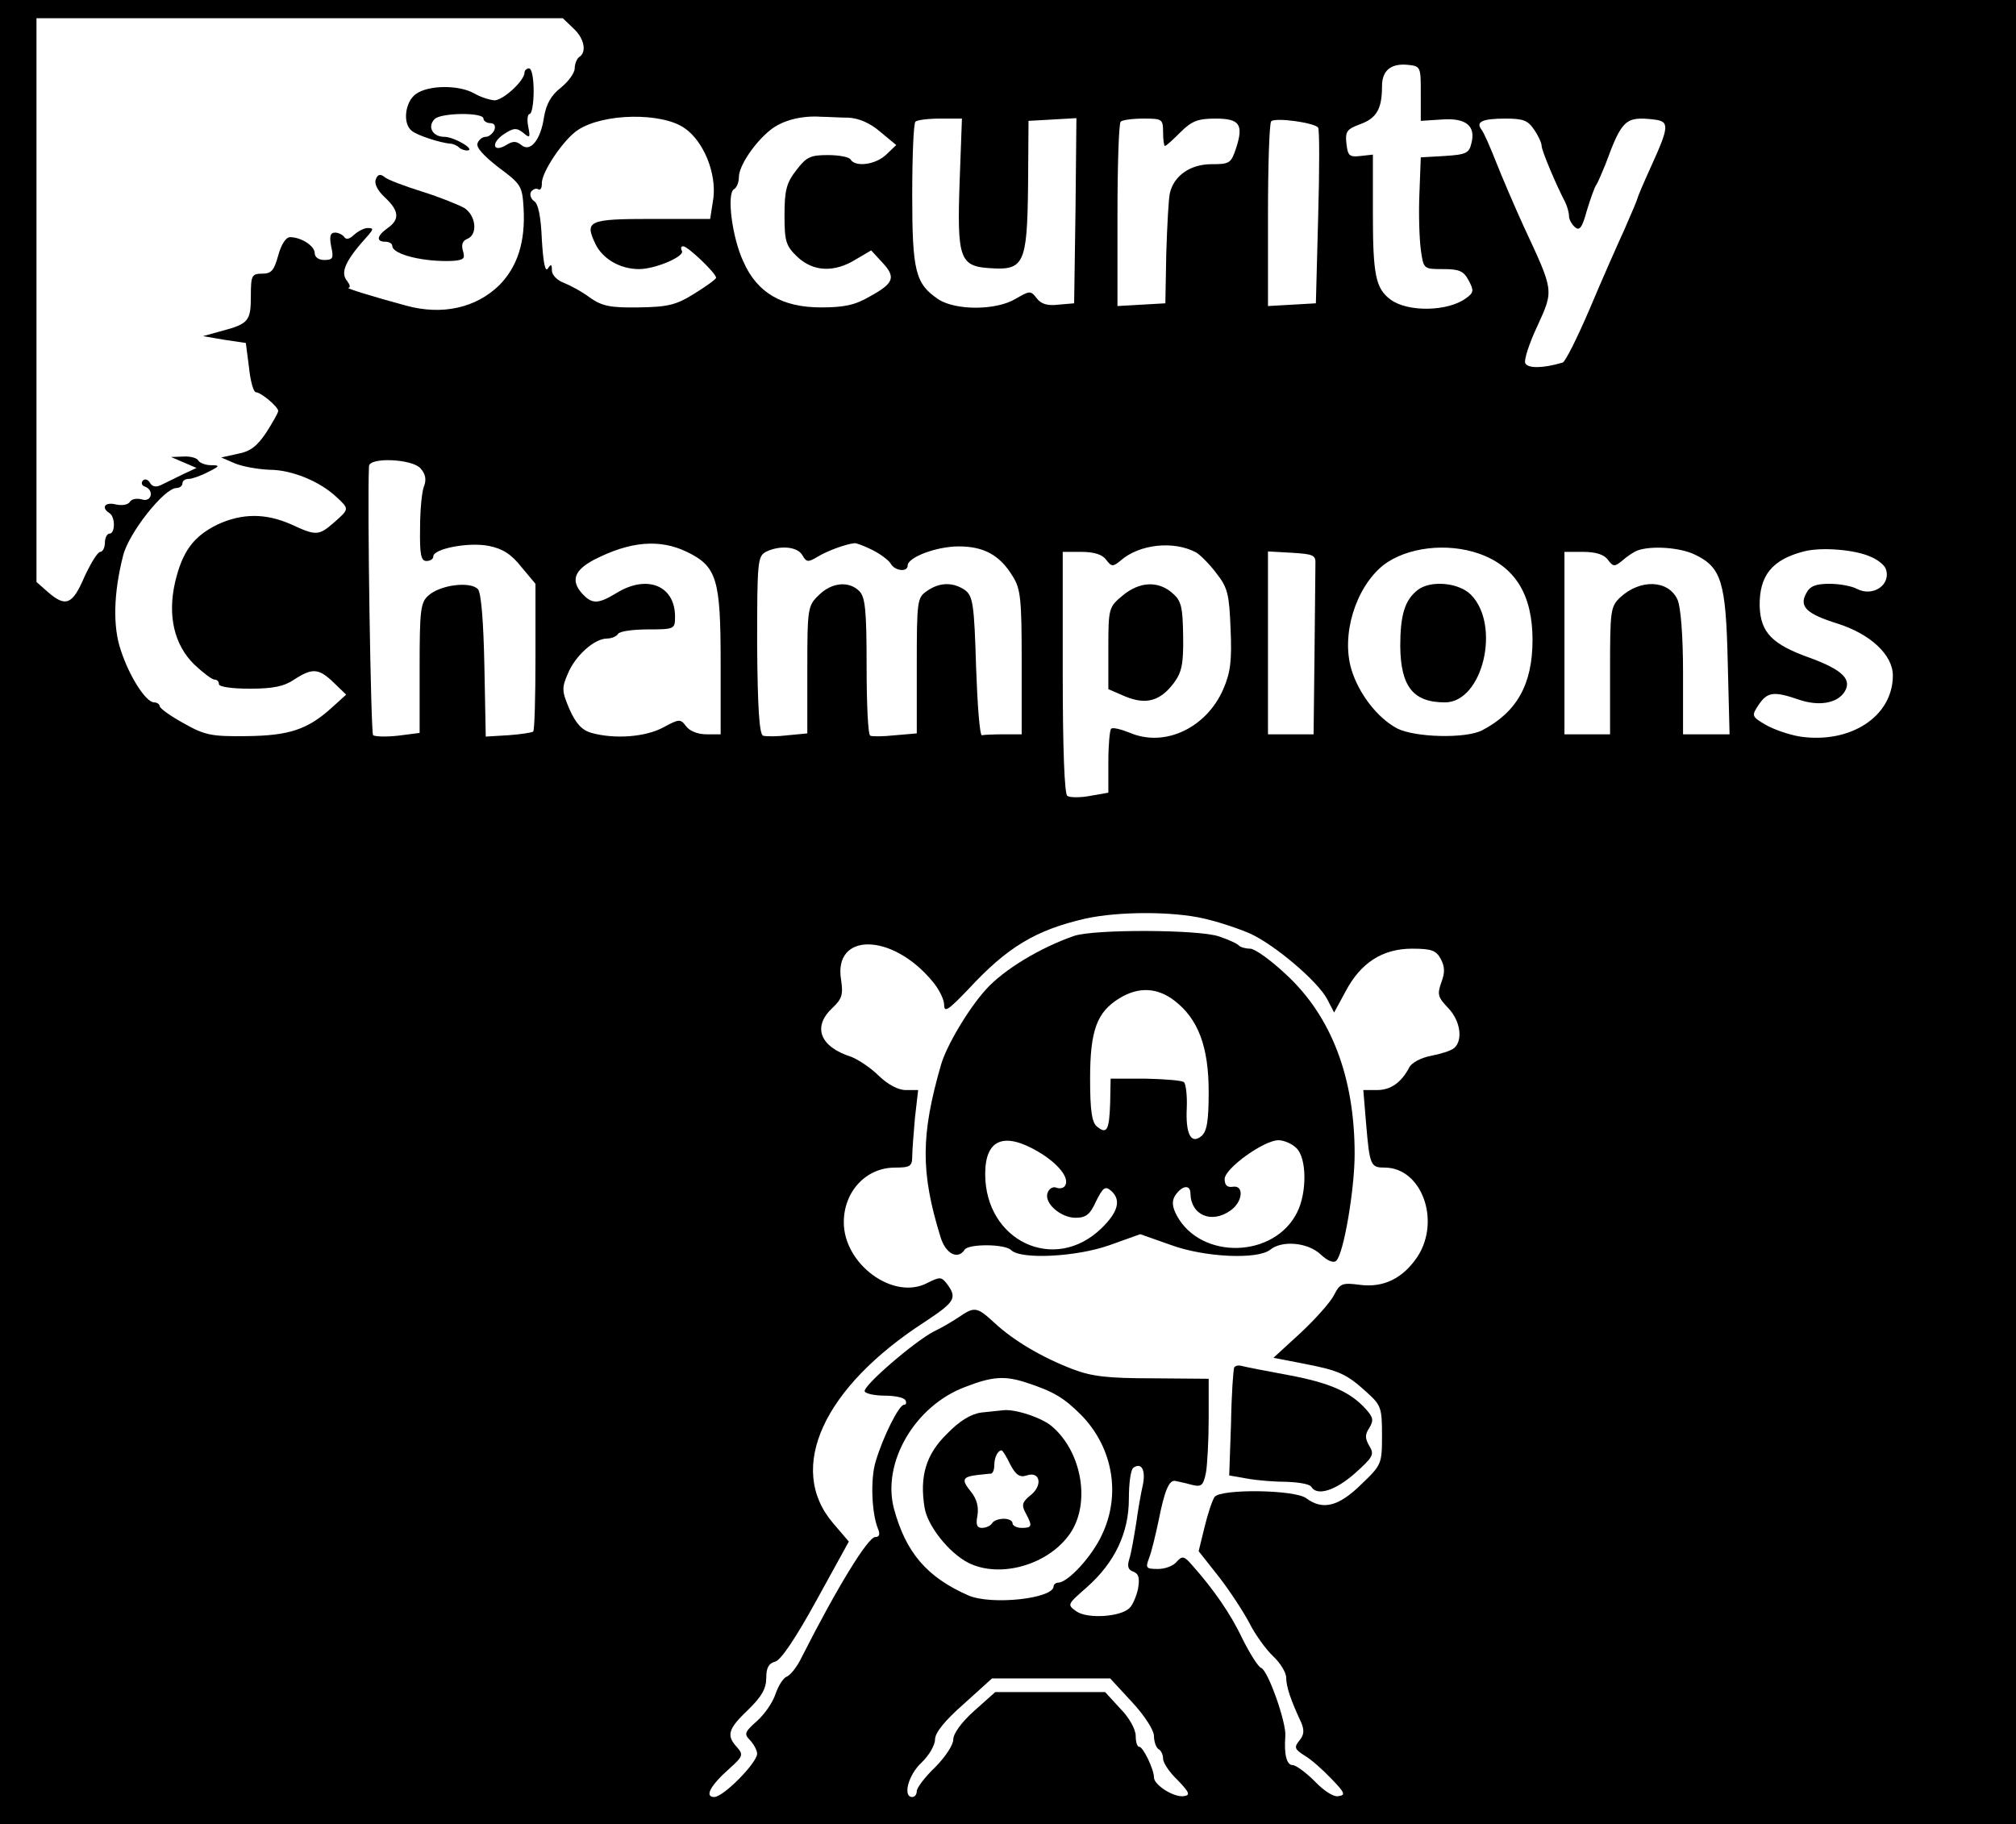 <?xml version="1.0" standalone="no"?>
<!DOCTYPE svg PUBLIC "-//W3C//DTD SVG 20010904//EN"
 "http://www.w3.org/TR/2001/REC-SVG-20010904/DTD/svg10.dtd">
<svg version="1.0" xmlns="http://www.w3.org/2000/svg"
 width="442pt" height="400pt" viewBox="0 0 442 400"
 preserveAspectRatio="xMidYMid meet">
<g transform="translate(0,400) scale(0.1,-0.1)"
fill="#000000" stroke="none">
<path d="M0 2000 l0 -2000 2210 0 2210 0 0 2000 0 2000 -2210 0 -2210 0 0
-2000z m1257 1938 c24 -22 30 -52 13 -63 -5 -3 -10 -15 -10 -25 0 -10 -14 -29
-30 -42 -22 -17 -32 -36 -37 -63 -7 -51 -30 -80 -50 -63 -11 9 -19 9 -33 0
-30 -18 -34 5 -5 24 21 14 28 14 42 3 15 -13 16 -11 11 14 -3 15 -1 27 3 27 5
0 9 23 9 50 0 28 -4 50 -10 50 -5 0 -10 -4 -10 -9 0 -18 -47 -61 -66 -61 -11
1 -30 7 -44 15 -33 19 -100 19 -128 -1 -24 -17 -30 -65 -9 -81 12 -10 62 -26
84 -28 6 0 15 -4 19 -8 4 -4 12 -7 18 -7 21 1 -28 30 -50 30 -25 0 -38 22 -21
39 14 14 107 15 107 1 0 -5 7 -10 15 -10 9 0 12 -6 9 -15 -4 -8 -12 -15 -19
-15 -7 0 -15 -6 -18 -14 -4 -9 14 -28 46 -53 50 -37 52 -41 55 -90 4 -73 -13
-127 -53 -168 -51 -50 -125 -67 -205 -45 -74 20 -135 39 -126 39 5 1 3 7 -3
15 -16 19 -3 46 47 101 11 13 11 15 -2 15 -8 0 -21 -7 -30 -15 -9 -9 -17 -11
-21 -5 -3 5 -13 10 -20 10 -11 0 -13 -8 -9 -30 6 -26 4 -30 -15 -30 -12 0 -21
6 -21 15 0 16 -30 35 -54 35 -9 0 -19 -15 -26 -40 -9 -33 -15 -40 -35 -40 -23
0 -25 -4 -25 -49 0 -55 -5 -61 -65 -77 l-40 -11 47 -8 47 -7 7 -54 c3 -30 10
-54 15 -54 11 0 49 -32 49 -41 0 -4 -12 -25 -26 -47 -20 -30 -35 -42 -63 -47
l-36 -8 30 -13 c17 -7 51 -13 76 -14 48 0 110 -25 147 -60 28 -26 28 -26 -5
-55 -34 -30 -40 -30 -94 -5 -56 25 -108 25 -162 0 -53 -26 -77 -59 -93 -126
-17 -74 -2 -138 42 -181 19 -18 39 -33 44 -33 6 0 10 -4 10 -10 0 -6 29 -10
68 -10 50 0 75 5 97 20 40 26 54 25 87 -7 l27 -26 -32 -29 c-53 -48 -94 -61
-187 -62 -76 -1 -91 2 -137 28 -29 16 -53 33 -53 38 0 4 -6 8 -12 8 -18 0 -54
56 -73 114 -18 52 -16 126 5 208 12 49 90 148 117 148 7 0 13 5 13 10 0 6 6
10 14 10 7 0 27 7 42 15 26 13 27 15 7 15 -12 0 -25 5 -28 10 -3 6 -18 10 -33
9 l-27 -1 28 -12 28 -12 -28 -13 c-15 -7 -36 -18 -47 -23 -13 -7 -21 -6 -27 3
-4 8 -12 10 -16 5 -4 -5 -2 -11 5 -13 21 -8 14 -35 -7 -28 -11 3 -22 1 -26 -5
-4 -7 -18 -9 -31 -6 -24 6 -33 -7 -14 -19 13 -8 13 -45 0 -45 -5 0 -10 -9 -10
-20 0 -11 -5 -20 -10 -20 -6 0 -21 -25 -35 -55 -26 -61 -41 -67 -80 -33 l-25
22 0 618 0 618 577 0 577 0 23 -22z m1858 -143 l0 -60 46 3 c53 4 75 -14 65
-52 -5 -22 -12 -25 -59 -28 l-52 -3 -3 -80 c-2 -44 0 -99 3 -122 6 -43 6 -43
49 -43 35 0 45 -4 56 -25 12 -22 11 -27 -6 -39 -39 -29 -127 -31 -165 -3 -33
24 -39 55 -39 187 l0 131 -27 -3 c-25 -3 -28 1 -31 27 -3 27 1 32 31 43 35 13
47 33 47 83 0 34 19 50 55 47 30 -3 30 -4 30 -63z m-1614 -76 c42 -29 70 -99
63 -154 l-7 -45 -127 0 c-141 0 -149 -4 -124 -56 16 -32 54 -54 95 -54 36 0
101 28 94 40 -3 6 -2 10 3 10 10 0 72 -59 72 -69 0 -3 -22 -19 -48 -35 -40
-25 -58 -29 -122 -30 -62 -1 -80 3 -106 21 -17 13 -43 27 -58 33 -14 5 -26 17
-26 27 0 14 -2 15 -9 4 -6 -8 -10 15 -13 63 -2 51 -8 80 -17 85 -7 5 -10 14
-7 20 4 6 11 9 16 6 5 -3 8 3 8 12 -2 24 48 98 79 118 56 37 184 39 234 4z
m359 23 c23 -1 48 -12 70 -31 l35 -29 -22 -21 c-23 -22 -67 -28 -78 -11 -3 6
-26 10 -50 10 -38 0 -47 -4 -69 -33 -22 -28 -26 -45 -26 -99 0 -57 3 -67 28
-91 35 -33 81 -35 128 -6 l34 20 24 -26 c31 -33 26 -46 -27 -75 -32 -19 -57
-24 -107 -24 -85 0 -140 32 -170 100 -25 53 -37 149 -21 159 6 3 11 15 11 27
0 24 34 75 69 103 26 21 68 32 111 29 14 0 41 -2 60 -2z m244 -139 c-6 -170 0
-187 67 -191 74 -5 81 9 83 180 l1 143 53 3 52 3 -2 -203 -3 -203 -35 -3 c-24
-3 -38 2 -47 14 -13 17 -15 17 -46 -1 -43 -26 -132 -26 -170 -1 -50 34 -57 61
-57 229 0 84 3 157 7 160 3 4 28 7 54 7 l48 0 -5 -137z m446 107 c0 -16 2 -30
4 -30 3 0 18 14 34 30 25 25 39 30 77 30 53 0 62 -13 45 -65 -11 -33 -14 -35
-54 -35 -46 0 -82 -25 -91 -63 -3 -12 -6 -71 -8 -132 l-2 -110 -52 -3 -53 -3
0 199 c0 109 3 202 7 205 3 4 26 7 50 7 41 0 43 -1 43 -30z m340 10 c3 -4 3
-93 0 -196 l-5 -189 -52 -3 -53 -3 0 199 c0 109 3 202 7 206 9 9 96 -3 103
-14z m474 -5 c9 -13 16 -29 16 -35 0 -10 32 -86 51 -122 5 -10 9 -24 9 -32 0
-7 6 -18 13 -24 10 -9 16 -1 26 36 8 26 17 52 21 57 4 6 12 26 20 45 36 98 44
105 106 98 35 -4 34 -15 -7 -105 -16 -35 -29 -66 -29 -68 0 -2 -13 -33 -28
-67 -16 -35 -51 -114 -77 -176 -27 -63 -53 -115 -59 -117 -44 -13 -77 -13 -82
-1 -3 7 9 44 27 82 36 79 36 75 -31 219 -20 44 -47 107 -60 140 -13 33 -27 65
-32 71 -13 17 2 24 53 24 39 0 49 -4 63 -25z m-2442 -742 c11 -12 13 -25 8
-38 -5 -11 -9 -53 -9 -92 -1 -59 2 -73 14 -73 8 0 15 4 15 10 0 17 78 32 122
23 30 -6 49 -18 71 -46 l31 -37 0 -160 c0 -88 -2 -161 -5 -164 -2 -2 -26 -6
-54 -8 l-50 -3 -3 154 c-2 100 -7 160 -14 169 -16 18 -83 10 -109 -14 -17 -15
-19 -32 -19 -159 l0 -142 -47 -6 c-27 -3 -51 -2 -55 1 -5 5 -13 511 -9 590 1
20 95 16 113 -5z m584 -183 c66 -32 74 -60 74 -244 l0 -156 -31 0 c-19 0 -37
7 -45 18 -12 16 -15 16 -50 -3 -39 -21 -106 -26 -157 -12 -21 6 -34 20 -48 51
-17 40 -18 47 -4 79 16 39 58 77 86 77 10 0 21 5 24 10 3 6 33 10 66 10 58 0
59 1 59 28 0 68 -61 93 -128 52 -41 -25 -54 -25 -76 -1 -25 28 -17 51 27 74
78 40 143 46 203 17z m407 4 c18 -9 36 -23 40 -30 9 -16 37 -19 37 -4 0 18 63
42 112 42 55 0 90 -19 118 -65 18 -28 20 -51 20 -189 l0 -158 -40 0 c-22 0
-43 -1 -47 -2 -5 -2 -10 66 -13 150 -4 137 -7 155 -24 168 -26 18 -56 18 -84
-2 -21 -14 -22 -22 -22 -164 l0 -148 -47 -4 c-27 -3 -51 -3 -55 -1 -5 2 -8 71
-8 153 0 122 -3 151 -16 164 -23 23 -61 19 -89 -9 -24 -23 -25 -29 -25 -163
l0 -140 -42 -4 c-24 -3 -48 -3 -55 -1 -8 3 -12 59 -13 198 0 183 1 195 19 205
30 15 69 12 80 -7 9 -16 13 -16 33 -4 21 13 62 28 81 30 4 1 22 -6 40 -15z
m709 -5 c9 -5 30 -26 45 -46 25 -32 28 -46 31 -122 3 -69 0 -95 -16 -132 -37
-85 -128 -128 -204 -96 -20 8 -39 13 -42 9 -3 -3 -6 -36 -6 -73 l0 -67 -40 -7
c-21 -4 -44 -4 -50 0 -6 4 -10 99 -10 271 l0 264 41 0 c28 0 46 -6 54 -17 12
-16 15 -16 32 -2 41 36 116 44 165 18z m621 -3 c79 -28 117 -90 117 -189 0
-97 -34 -158 -110 -198 -36 -19 -148 -16 -187 4 -43 23 -84 76 -100 129 -23
76 9 180 70 229 51 39 139 50 210 25z m473 -2 c58 -28 68 -59 72 -236 l4 -158
-51 0 -51 0 0 135 c0 81 -5 144 -12 160 -20 44 -82 46 -126 5 -21 -20 -22 -29
-22 -160 l0 -140 -50 0 -50 0 0 200 0 200 41 0 c28 0 46 -6 54 -17 12 -16 15
-16 32 -2 10 9 25 19 33 22 30 11 93 7 126 -9z m386 -5 c15 -6 29 -18 32 -25
14 -35 -27 -64 -63 -45 -11 6 -38 11 -60 11 -30 0 -43 -5 -51 -21 -16 -29 1
-45 68 -66 73 -23 122 -69 122 -114 0 -90 -93 -150 -203 -134 -25 4 -59 16
-76 26 -31 18 -31 20 -15 44 19 28 33 30 88 11 44 -15 84 -8 100 17 17 27 -4
48 -74 74 -85 30 -110 56 -112 114 -1 67 27 102 97 120 38 10 113 4 147 -12z
m-1218 -16 c0 -13 -1 -102 -2 -198 l-2 -175 -50 0 -50 0 0 201 0 200 53 -3
c47 -3 52 -5 51 -25z m-244 -777 c31 -7 76 -22 101 -33 53 -24 148 -104 169
-144 l15 -29 25 46 c33 63 81 94 146 94 43 0 53 -4 63 -23 9 -17 9 -30 1 -51
-9 -26 -8 -32 15 -56 27 -28 33 -71 13 -88 -7 -6 -30 -13 -51 -17 -21 -4 -42
-15 -47 -25 -18 -34 -41 -50 -71 -50 l-30 0 6 -72 c8 -95 10 -98 42 -98 80 -1
122 -116 71 -195 -32 -48 -75 -69 -127 -62 -38 5 -43 3 -56 -22 -7 -15 -41
-53 -73 -83 l-60 -55 67 -13 c77 -15 93 -22 138 -63 31 -28 33 -34 33 -94 0
-63 -1 -65 -46 -108 -49 -48 -84 -57 -120 -30 -25 19 -187 21 -201 3 -5 -7
-15 -37 -22 -66 l-13 -53 45 -57 c24 -31 54 -77 67 -102 12 -24 36 -57 51 -71
16 -15 29 -36 29 -48 0 -19 10 -49 33 -98 7 -17 6 -27 -4 -39 -12 -15 -11 -19
11 -33 14 -8 40 -31 59 -51 29 -30 32 -36 16 -38 -10 -3 -32 11 -52 32 -20 20
-42 36 -49 36 -13 0 -19 23 -16 63 3 29 -38 145 -53 150 -7 3 -25 32 -41 64
-26 55 -63 108 -110 161 -18 21 -22 21 -34 8 -7 -9 -25 -16 -41 -16 -26 0 -28
2 -20 23 5 12 14 49 21 82 13 66 23 91 37 88 4 -1 20 -4 34 -8 23 -6 27 -3 33
26 3 17 6 71 6 119 l0 87 -122 1 c-99 0 -134 4 -176 20 -68 26 -130 63 -171
101 -39 36 -44 37 -79 13 -15 -10 -39 -24 -54 -31 -43 -22 -159 -122 -152
-132 3 -5 23 -9 44 -9 21 0 42 -4 45 -10 3 -5 2 -10 -3 -10 -11 0 -46 -70 -62
-124 -12 -38 -9 -114 5 -148 5 -12 3 -18 -6 -18 -16 0 -84 -111 -161 -263 -10
-21 -25 -40 -33 -43 -8 -3 -19 -21 -25 -39 -6 -18 -24 -44 -41 -59 -27 -24
-28 -28 -14 -42 8 -9 15 -22 15 -29 0 -20 -74 -95 -94 -95 -22 0 -9 25 34 63
29 26 30 30 16 46 -24 26 -20 40 24 82 30 29 40 47 40 70 0 22 5 32 20 36 12
3 45 52 90 134 l71 129 -35 41 c-102 120 -21 297 202 441 65 43 71 52 49 82
-13 17 -16 17 -44 3 -74 -39 -183 41 -183 133 0 68 49 120 112 120 33 0 38 3
38 24 0 12 3 51 6 85 l7 61 -27 0 c-17 0 -39 12 -59 31 -17 17 -45 36 -61 42
-69 22 -85 66 -41 107 21 20 24 29 19 62 -17 104 111 103 199 -2 15 -17 27
-41 27 -53 0 -18 9 -12 53 34 86 93 148 130 257 155 73 16 192 16 260 0z
m-391 -1017 c61 -20 83 -33 122 -72 69 -71 87 -174 45 -262 -22 -48 -75 -105
-96 -105 -5 0 -10 -4 -10 -8 0 -27 -136 -42 -187 -20 -91 40 -137 94 -163 190
-27 101 46 226 156 267 59 23 86 25 133 10z m257 -223 c-4 -17 -11 -56 -15
-86 -5 -31 -11 -66 -15 -78 -5 -16 -3 -24 9 -28 12 -5 14 -14 10 -38 -4 -17
-12 -36 -19 -42 -19 -19 -92 -24 -116 -7 -21 15 -20 15 23 53 61 54 92 119 92
194 0 34 4 64 10 68 17 12 27 -4 21 -36z m-24 -478 c28 -30 48 -62 48 -74 0
-13 5 -26 10 -29 6 -3 10 -13 10 -21 0 -9 14 -30 32 -47 26 -27 28 -33 14 -35
-21 -4 -66 24 -66 41 0 18 -24 67 -32 67 -5 0 -8 11 -8 24 0 14 -14 40 -34 60
l-33 36 -121 0 -120 0 -46 -41 c-28 -25 -46 -50 -46 -63 0 -12 -18 -39 -40
-61 -22 -21 -40 -45 -40 -52 0 -7 -4 -13 -10 -13 -21 0 -9 48 20 75 17 16 30
39 30 51 0 15 21 41 63 78 l62 56 129 0 130 0 48 -52z"/>
<path d="M824 3607 c-4 -10 4 -25 20 -40 31 -29 33 -48 6 -67 -24 -17 -26 -30
-5 -30 8 0 15 -4 15 -9 0 -19 70 -36 133 -33 24 2 27 5 22 22 -4 13 -1 22 9
26 24 9 20 51 -6 68 -13 7 -54 24 -93 36 -38 12 -76 26 -82 32 -9 7 -15 6 -19
-5z"/>
<path d="M2461 2694 c-30 -25 -31 -28 -31 -115 l0 -90 37 -16 c46 -19 77 -10
107 30 17 23 21 42 20 103 -1 64 -4 77 -24 94 -31 27 -72 25 -109 -6z"/>
<path d="M3109 2707 c-29 -22 -39 -55 -39 -124 1 -88 28 -123 98 -123 83 0
123 169 57 236 -27 27 -88 32 -116 11z"/>
<path d="M2355 1948 c-75 -26 -154 -74 -193 -117 -39 -43 -87 -124 -99 -166
-44 -153 -45 -235 -1 -377 11 -37 38 -51 53 -28 8 13 88 13 102 -1 21 -21 143
-15 216 11 l67 24 68 -24 c74 -27 190 -32 217 -10 26 21 82 16 110 -10 16 -15
29 -20 35 -14 16 16 40 156 40 234 0 168 -51 302 -151 394 -33 31 -68 56 -78
56 -10 0 -21 3 -25 7 -3 4 -23 13 -44 20 -44 15 -272 16 -317 1z m220 -142
c52 -40 75 -101 75 -200 0 -64 -4 -87 -16 -97 -23 -19 -35 5 -32 63 1 26 -2
51 -6 55 -3 4 -41 7 -84 8 l-77 0 -1 -53 c-2 -60 -7 -70 -29 -52 -11 9 -15 34
-15 105 0 106 15 146 64 176 42 26 83 24 121 -5z m-299 -331 c44 -26 70 -58
59 -75 -3 -5 -12 -7 -19 -4 -7 3 -16 -2 -19 -11 -9 -22 28 -55 61 -55 23 0 32
7 45 36 15 30 20 34 32 24 24 -20 17 -47 -20 -83 -103 -100 -255 -28 -255 119
0 76 41 93 116 49z m566 8 c23 -21 24 -97 2 -141 -50 -101 -211 -105 -264 -7
-10 19 -11 31 -4 43 15 23 34 26 34 5 1 -47 46 -67 88 -37 27 19 30 56 5 52
-12 -2 -18 3 -18 17 0 23 86 85 118 85 11 0 29 -7 39 -17z"/>
<path d="M2706 1002 c-2 -4 -6 -59 -7 -122 l-4 -115 40 -7 c22 -4 61 -7 87 -7
26 -1 50 -5 53 -11 13 -21 53 -8 96 30 39 35 43 41 31 60 -9 16 -10 24 0 39
10 17 9 23 -7 41 -34 38 -79 58 -170 75 -49 9 -95 18 -102 20 -7 2 -14 1 -17
-3z"/>
<path d="M2152 903 c-23 -3 -48 -18 -76 -47 -46 -45 -60 -93 -49 -161 6 -40
53 -99 95 -121 70 -36 178 -5 225 65 44 66 25 177 -40 233 -21 19 -81 39 -107
36 -8 -1 -30 -3 -48 -5z m63 -114 c12 -23 21 -29 36 -24 29 10 36 -21 9 -43
-19 -15 -21 -22 -11 -40 15 -28 14 -32 -9 -32 -11 0 -20 5 -20 10 0 6 -9 10
-19 10 -11 0 -23 -4 -26 -10 -3 -5 -13 -10 -22 -10 -11 0 -14 7 -10 27 3 18
-1 36 -14 52 -22 27 -19 33 14 37 12 1 25 3 30 3 4 1 7 9 7 19 0 17 8 32 16
32 2 0 11 -14 19 -31z"/>
</g>
</svg>
